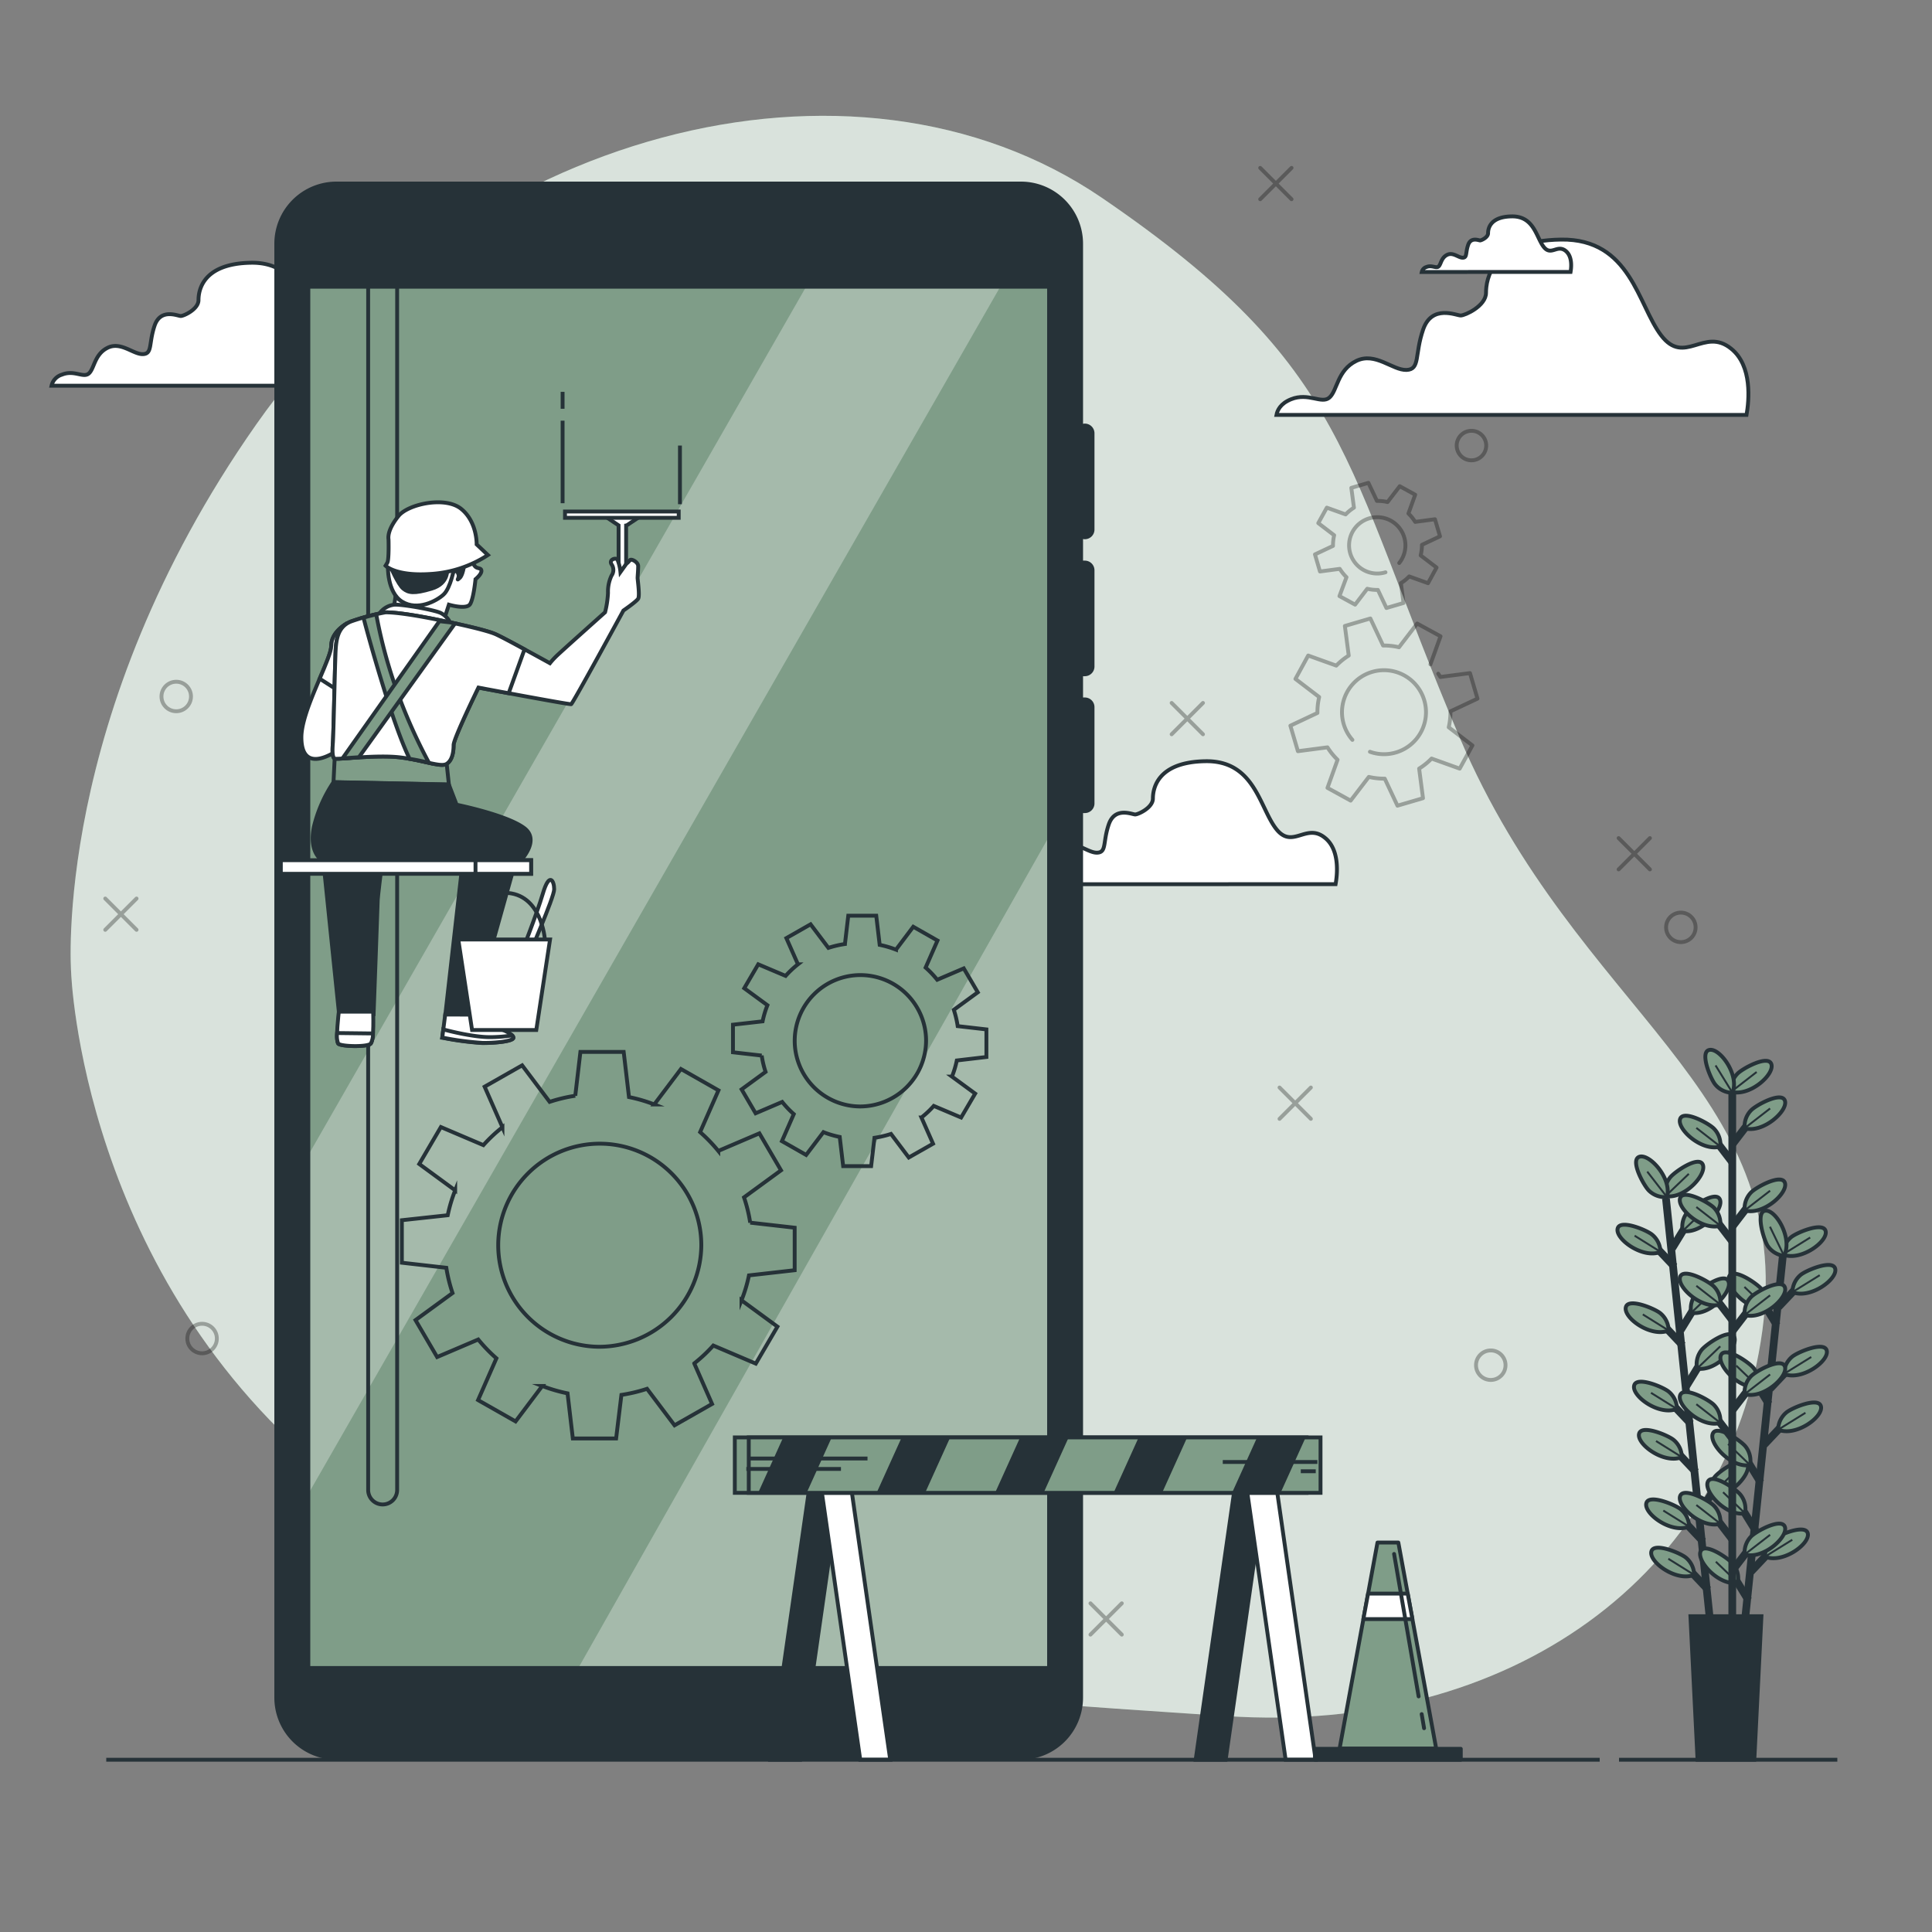 <svg xmlns="http://www.w3.org/2000/svg" viewBox="0 0 500 500"><rect x="0" y="0" width="500" height="500" fill="#808080" stroke="none"/><g id="freepik--background-simple--inject-30"><path d="M18.41,251.68S21,330.41,86.68,382.89s156.8,56.24,230.54,61.22,130.36-36.75,138.89-99.84-47.8-81.62-78.37-153.44S349.89,95.4,285.21,51.22s-165.85-17-218.9,58.63S18.41,251.68,18.41,251.68Z" style="fill:#7F9D88"></path><path d="M18.41,251.68S21,330.41,86.68,382.89s156.8,56.24,230.54,61.22,130.36-36.75,138.89-99.84-47.8-81.62-78.37-153.44S349.89,95.4,285.21,51.22s-165.85-17-218.9,58.63S18.41,251.68,18.41,251.68Z" style="fill:#fff;opacity:0.7"></path></g><g id="freepik--Clouds--inject-30"><path d="M452,107.38c.64-3.65,1.57-12.72-4-17.16-7-5.65-12,4.51-18.07-3.39S422.05,61.75,404,62s-19.42,10.39-19.42,13.78-5.42,5.87-6.55,5.87-7.46-2.94-9.72,3.62-.72,10.34-4.31,10.47S355.92,91,351,93.41s-4.89,7.65-6.92,9.46-5.42-1.36-9.94.45c-2.74,1.09-3.56,2.85-3.79,4.06Z" style="fill:#fff;stroke:#263238;stroke-miterlimit:10"></path><path d="M98.65,99.82c.46-2.56,1.11-8.92-2.76-12-4.91-4-8.4,3.17-12.67-2.37S77.67,67.82,65,68s-13.63,7.29-13.63,9.66-3.8,4.12-4.59,4.12S41.55,79.7,40,84.3s-.51,7.25-3,7.35S31.29,88.31,27.86,90,24.44,95.39,23,96.65s-3.8-1-7,.32a3.87,3.87,0,0,0-2.66,2.85Z" style="fill:#fff;stroke:#263238;stroke-miterlimit:10"></path><path d="M345.65,228.82c.46-2.56,1.11-8.92-2.76-12-4.91-4-8.4,3.17-12.67-2.37S324.67,196.82,312,197s-13.63,7.29-13.63,9.66-3.8,4.12-4.59,4.12-5.23-2.06-6.82,2.54-.51,7.25-3,7.35-5.65-3.34-9.08-1.62-3.42,5.36-4.85,6.62-3.8-1-7,.32a3.87,3.87,0,0,0-2.66,2.85Z" style="fill:#fff;stroke:#263238;stroke-miterlimit:10"></path><path d="M406.46,70.38c.2-1.16.5-4-1.25-5.44-2.22-1.79-3.79,1.43-5.72-1.07S397,55.93,391.26,56s-6.15,3.29-6.15,4.36-1.72,1.86-2.07,1.86-2.36-.93-3.08,1.15-.23,3.27-1.37,3.32-2.54-1.51-4.09-.73-1.55,2.42-2.19,3-1.72-.43-3.15.14a1.73,1.73,0,0,0-1.2,1.29Z" style="fill:#fff;stroke:#263238;stroke-miterlimit:10"></path></g><g id="freepik--Graphics--inject-30"><line x1="120.3" y1="231.05" x2="120.3" y2="226.49" style="fill:none;stroke:#263238;stroke-miterlimit:10"></line><g style="opacity:0.3"><circle cx="380.81" cy="115.31" r="3.82" style="fill:none;stroke:#000;stroke-linecap:round;stroke-linejoin:round"></circle><circle cx="45.61" cy="180.25" r="3.82" style="fill:none;stroke:#000;stroke-linecap:round;stroke-linejoin:round"></circle><circle cx="333.06" cy="377.92" r="3.82" style="fill:none;stroke:#000;stroke-linecap:round;stroke-linejoin:round"></circle><circle cx="52.3" cy="346.41" r="3.82" style="fill:none;stroke:#000;stroke-linecap:round;stroke-linejoin:round"></circle><line x1="311.33" y1="181.92" x2="303.22" y2="190.03" style="fill:none;stroke:#000;stroke-linecap:round;stroke-linejoin:round"></line><line x1="311.33" y1="190.03" x2="303.22" y2="181.92" style="fill:none;stroke:#000;stroke-linecap:round;stroke-linejoin:round"></line><line x1="282.21" y1="414.94" x2="290.32" y2="423.04" style="fill:none;stroke:#000;stroke-linecap:round;stroke-linejoin:round"></line><line x1="290.32" y1="414.94" x2="282.21" y2="423.04" style="fill:none;stroke:#000;stroke-linecap:round;stroke-linejoin:round"></line><line x1="27.24" y1="232.54" x2="35.34" y2="240.64" style="fill:none;stroke:#000;stroke-linecap:round;stroke-linejoin:round"></line><line x1="35.34" y1="232.54" x2="27.24" y2="240.64" style="fill:none;stroke:#000;stroke-linecap:round;stroke-linejoin:round"></line><line x1="326.14" y1="43.45" x2="334.25" y2="51.56" style="fill:none;stroke:#000;stroke-linecap:round;stroke-linejoin:round"></line><line x1="334.25" y1="43.45" x2="326.14" y2="51.56" style="fill:none;stroke:#000;stroke-linecap:round;stroke-linejoin:round"></line><circle cx="385.81" cy="353.31" r="3.82" style="fill:none;stroke:#000;stroke-linecap:round;stroke-linejoin:round"></circle><circle cx="435" cy="240" r="3.82" style="fill:none;stroke:#000;stroke-linecap:round;stroke-linejoin:round"></circle><line x1="331.14" y1="281.45" x2="339.25" y2="289.56" style="fill:none;stroke:#000;stroke-linecap:round;stroke-linejoin:round"></line><line x1="339.25" y1="281.45" x2="331.14" y2="289.56" style="fill:none;stroke:#000;stroke-linecap:round;stroke-linejoin:round"></line><line x1="418.9" y1="216.9" x2="427" y2="225" style="fill:none;stroke:#000;stroke-linecap:round;stroke-linejoin:round"></line><line x1="427" y1="216.9" x2="418.9" y2="225" style="fill:none;stroke:#000;stroke-linecap:round;stroke-linejoin:round"></line><line x1="129.42" y1="50.14" x2="137.52" y2="58.24" style="fill:none;stroke:#000;stroke-linecap:round;stroke-linejoin:round"></line><line x1="137.52" y1="50.14" x2="129.42" y2="58.24" style="fill:none;stroke:#000;stroke-linecap:round;stroke-linejoin:round"></line></g></g><g id="freepik--Device--inject-30"><rect x="72.87" y="65.99" width="201.83" height="373.89" style="fill:#7F9D88"></rect><polygon points="213.33 65.99 72.87 311.02 72.87 398.69 263.58 65.99 213.33 65.99" style="fill:#fff;opacity:0.3"></polygon><polygon points="274.7 219.13 271.36 216.72 149.96 431.17 153.27 439.88 274.7 439.88 274.7 219.13" style="fill:#fff;opacity:0.3"></polygon><path d="M280.76,139.55a2.5,2.5,0,0,0,2.49-2.49V112.13a2.5,2.5,0,0,0-2.49-2.5,2.42,2.42,0,0,0-.47.05V63.05A16.08,16.08,0,0,0,264.21,47H87.06A16.08,16.08,0,0,0,71,63.05V439.34a16.08,16.08,0,0,0,16.07,16.08H264.21a16.08,16.08,0,0,0,16.08-16.08V210.42a2.42,2.42,0,0,0,.47,0,2.49,2.49,0,0,0,2.49-2.49V183a2.49,2.49,0,0,0-2.49-2.49,3.57,3.57,0,0,0-.47,0V175a2.42,2.42,0,0,0,.47,0,2.5,2.5,0,0,0,2.49-2.5V147.58a2.5,2.5,0,0,0-2.49-2.49,2.42,2.42,0,0,0-.47,0V139.5A2.42,2.42,0,0,0,280.76,139.55ZM271,431.17H80.3V74.71H271Z" style="fill:#263238"></path></g><g id="freepik--Gears--inject-30"><path d="M205.66,328.73v-11l-11.51-1.31a38.55,38.55,0,0,0-1.6-6.54l9.58-7-5.6-9.57-10.64,4.55a40.81,40.81,0,0,0-4.7-4.87l4.75-10.81-9.71-5.52-6.91,9.17a39.7,39.7,0,0,0-6.54-1.91l-1.37-11.69h-11.2l-1.33,11.35a40.29,40.29,0,0,0-6.63,1.58l-7.12-9.45-9.71,5.52,4.61,10.5a39.28,39.28,0,0,0-4.93,4.63l-11-4.68-5.6,9.56,9.3,6.82a38,38,0,0,0-1.93,6.44L104,315.79v11l11.51,1.31a38.57,38.57,0,0,0,1.61,6.54l-9.59,7,5.6,9.56,10.64-4.54a40.81,40.81,0,0,0,4.7,4.87l-4.75,10.81,9.71,5.52,6.91-9.17a40.7,40.7,0,0,0,6.54,1.91l1.37,11.68h11.2L160.82,361a40.29,40.29,0,0,0,6.63-1.58l7.12,9.45,9.71-5.53-4.61-10.49a39.28,39.28,0,0,0,4.93-4.63l11,4.68,5.6-9.57-9.3-6.81a37.81,37.81,0,0,0,1.93-6.45Zm-50.81,19.81a26.28,26.28,0,1,1,26.65-26.28A26.46,26.46,0,0,1,154.85,348.54Z" style="fill:none;stroke:#263238;stroke-miterlimit:10"></path><path d="M255.28,273.55v-7.14l-7.43-.85a25.76,25.76,0,0,0-1-4.22l6.2-4.53-3.63-6.19-6.87,2.94a25.85,25.85,0,0,0-3-3.15l3.07-7-6.27-3.57-4.47,5.93a25.27,25.27,0,0,0-4.22-1.24l-.89-7.55h-7.24l-.86,7.33a26.43,26.43,0,0,0-4.28,1l-4.61-6.1-6.27,3.57,3,6.78a25,25,0,0,0-3.19,3l-7.09-3-3.62,6.19,6,4.4a24.48,24.48,0,0,0-1.25,4.17l-7.67.87v7.14l7.44.85a24.78,24.78,0,0,0,1,4.22l-6.2,4.53,3.62,6.19,6.88-2.94a25.85,25.85,0,0,0,3,3.15l-3.07,7,6.27,3.57L213.1,293a24.73,24.73,0,0,0,4.22,1.24l.89,7.55h7.24l.86-7.33a26.43,26.43,0,0,0,4.28-1l4.6,6.1,6.28-3.57-3-6.78a25,25,0,0,0,3.19-3l7.08,3,3.63-6.19-6-4.4a24.48,24.48,0,0,0,1.25-4.17Zm-32.83,12.8a17,17,0,1,1,17.22-17A17.11,17.11,0,0,1,222.45,286.35Z" style="fill:none;stroke:#263238;stroke-miterlimit:10"></path><path d="M370.19,171.94l2.62-7.27-6.05-3.3-4.7,6.14a16.9,16.9,0,0,0-4.12-.45l-3.29-7-6.6,1.94,1,7.66a17.31,17.31,0,0,0-3.22,2.6l-7.27-2.61-3.3,6.05,6.14,4.69a17,17,0,0,0-.45,4.12l-7,3.3,1.95,6.6,7.65-1a17.37,17.37,0,0,0,2.61,3.22l-2.61,7.27,6,3.3,4.7-6.14a17,17,0,0,0,4.12.45l3.29,7,6.61-1.94-1-7.66a16.69,16.69,0,0,0,3.22-2.6l7.28,2.61,3.29-6-6.13-4.7a17.5,17.5,0,0,0,.44-4.12l7-3.29-1.94-6.61-7.66,1c-.18-.29-.37-.57-.56-.85M350,191.48a10.87,10.87,0,1,1,4.54,3.08" style="fill:none;stroke:#000;stroke-linecap:round;stroke-linejoin:round;opacity:0.3"></path><path d="M346.65,154.27l4.05,2.21,3.14-4.11a10.81,10.81,0,0,0,2.76.3l2.21,4.68,4.42-1.3-.68-5.13a11.16,11.16,0,0,0,2.15-1.74l4.87,1.75,2.21-4.05-4.11-3.14A11.79,11.79,0,0,0,368,141l4.67-2.2-1.3-4.42-5.12.68a11.27,11.27,0,0,0-1.75-2.16l1.75-4.87-4-2.2-3.15,4.1a11.19,11.19,0,0,0-2.75-.29l-2.21-4.68-4.42,1.3.68,5.12a11.6,11.6,0,0,0-2.15,1.75l-4.87-1.75-2.21,4,4.11,3.14a11.73,11.73,0,0,0-.3,2.76l-4.67,2.2,1.3,4.42,5.12-.68a11.94,11.94,0,0,0,1.74,2.16Zm11.91-6.16a7.29,7.29,0,1,1,4.27-3.48,6.41,6.41,0,0,1-.71,1.07" style="fill:none;stroke:#000;stroke-linecap:round;stroke-linejoin:round;opacity:0.3"></path></g><g id="freepik--Character--inject-30"><path d="M95.28,47V385.59a3.75,3.75,0,0,0,6.93,2h0a3.8,3.8,0,0,0,.57-2V47" style="fill:none;stroke:#263238;stroke-miterlimit:10"></path><path d="M122.14,145a3.91,3.91,0,0,0,.76,1.53c.62.77,1.69.31,1.69,1.23s-1.53,2.14-1.53,2.14-.46,4.9-1.38,6.43-5.51.16-5.51.16l-1.23,3.82-13.32-1.07.76-5L101,146.52s.61-3.06,3.06-4.13,12.25-.31,14.09,0S122.14,145,122.14,145Z" style="fill:#fff;stroke:#263238;stroke-miterlimit:10"></path><path d="M101,146.52s.61,6.13,1.37,7.66,3.37,2.14,7.2,1.53,5.51-1.84,6-3.37,1.38-4.29,2-4.44.77-.15,1.08.77-.77,1.83.3.92,1.38-4.9,1.38-4.9S111,145.91,107,145.91a39.56,39.56,0,0,1-5.82-.31Z" style="fill:#263238;stroke:#263238;stroke-miterlimit:10"></path><path d="M100.39,146.37s-.3,6.89,3.68,9.34,8.88-.15,10.72-1.84,2.75-6.89,2.75-6.89l-1.83.16s.61,3.82-4,5.2-6,1.07-7.34,0-3.37-5.82-3.37-5.82Z" style="fill:#fff;stroke:#263238;stroke-miterlimit:10"></path><path d="M100.55,139.63s.15,5.21-.31,6l-.46.77s2.6,2.76,11.64,2.14a30.42,30.42,0,0,0,14.85-4.9l-2.91-2.75s.16-5.82-4-9.19-13.78-1.22-16.23,1.84S100.39,138.56,100.55,139.63Z" style="fill:#fff;stroke:#263238;stroke-miterlimit:10"></path><path d="M86.61,196.29l-.3,6.12,29.86.61-.62-5.81s-2.45-1.23-10-2.3a84.85,84.85,0,0,0-16.23-.31,13.81,13.81,0,0,0-2.6.31Z" style="fill:#7F9D88;stroke:#263238;stroke-miterlimit:10"></path><polygon points="165.94 133.47 161.37 133.47 160.93 133.47 156.35 133.47 160.09 135.96 160.09 152.36 162.04 152.36 162.04 135.99 162.2 135.96 165.94 133.47" style="fill:#fff;stroke:#263238;stroke-miterlimit:10"></polygon><rect x="146.22" y="132.38" width="29.43" height="1.63" style="fill:#fff;stroke:#263238;stroke-miterlimit:10"></rect><path d="M89.79,161.33s-4.06,2.14-4.06,5.77S78,183.77,78,190.82s4.48,6,7.47,4.48a34.32,34.32,0,0,0,6-4.06L93.21,163S92.78,161.12,89.79,161.33Z" style="fill:#fff;stroke:#263238;stroke-miterlimit:10"></path><path d="M89.79,161.33s-4.06,2.14-4.06,5.77c0,1.54-1.39,4.78-3,8.54l9.34,6L93.21,163S92.78,161.12,89.79,161.33Z" style="fill:#fff;stroke:#263238;stroke-miterlimit:10"></path><path d="M116.47,161.07a5.44,5.44,0,0,0-2.45-2.45c-1.68-.77-9.19-2.14-11.79-2.14a5.4,5.4,0,0,0-4.13,2.45Z" style="fill:#fff;stroke:#263238;stroke-miterlimit:10"></path><path d="M99.78,158.47a59.6,59.6,0,0,0-8.73,2.29c-4.28,1.53-4.13,6-4.28,10s-.46,19.29-.62,21.43-.15,3.83.46,4.14,10.87-1.07,17-.31,10.41,2.6,11.94,1.69,1.84-3.22,1.84-4.9,6.43-14.86,6.43-14.86,23.58,4.44,24,4.29S161.34,158,161.34,158s3.36-2.3,3.82-3.07-.15-4.89-.15-5.35.15-2,.15-3.07-1.83-2-2.14-1.53a4.82,4.82,0,0,1-.92.92l-1.53,2.14a11.67,11.67,0,0,0-.77-3.21c-.45-.61-2.29,0-1.53,1.22a2.51,2.51,0,0,1,0,2.91,9.63,9.63,0,0,0-.92,4.44,24.75,24.75,0,0,1-.76,5.06S145.26,168.57,144,169.8a19.33,19.33,0,0,0-1.68,1.84s-11.33-6.28-14.09-7.51-11.79-3.06-11.79-3.06S105,158.47,99.78,158.47Z" style="fill:#fff;stroke:#263238;stroke-miterlimit:10"></path><path d="M128.26,164.13c-2.75-1.22-11.79-3.06-11.79-3.06s-11.48-2.6-16.69-2.6a59.6,59.6,0,0,0-8.73,2.29c-4.28,1.53-4.13,6-4.28,10s-.46,19.29-.62,21.43-.15,3.83.46,4.14,10.87-1.07,17-.31,10.41,2.6,11.94,1.69,1.84-3.22,1.84-4.9,6.43-14.86,6.43-14.86l7.82,1.46,4.1-11.35C132.73,166.39,129.55,164.71,128.26,164.13Z" style="fill:#fff;stroke:#263238;stroke-miterlimit:10"></path><path d="M111,197.39a137.82,137.82,0,0,1-7.53-16.57A125.57,125.57,0,0,1,97.37,159c-1,.22-2.17.52-3.45.89l.2.15.15.57c1,3.9,7.28,26.76,11.75,35.78C107.92,196.68,109.58,197.08,111,197.39Z" style="fill:#7F9D88;stroke:#263238;stroke-miterlimit:10"></path><path d="M88.64,196.26l4.24-.29,24.88-34.63-1.29-.27-2.75-.31Z" style="fill:#7F9D88;stroke:#263238;stroke-miterlimit:10"></path><path d="M132.4,222.93s-47.47.77-48.7,0-3.67-3.06-2.45-9a36,36,0,0,1,5.06-11.49l29.86.61,2,5.21s12.86,2.6,17.45,6-1.53,9.19-1.53,9.19" style="fill:#263238;stroke:#263238;stroke-miterlimit:10"></path><path d="M118.16,208.23s.91,4,1.22,5.36" style="fill:#fff;stroke:#263238;stroke-miterlimit:10"></path><path d="M83.86,224.61l3.83,37.21,9,.61s1.07-28.93,1.07-29.55.92-8.11.92-8.11Z" style="fill:#263238;stroke:#263238;stroke-miterlimit:10"></path><path d="M87.69,261.82s-.92,7.51-.16,8.27,7.5.92,8.42,0,.62-8.27.62-8.27Z" style="fill:#fff;stroke:#263238;stroke-miterlimit:10"></path><path d="M96.53,267.46l-9.29-.11a5.63,5.63,0,0,0,.29,2.74c.77.77,7.5.92,8.42,0A5.39,5.39,0,0,0,96.53,267.46Z" style="fill:#fff;stroke:#263238;stroke-miterlimit:10"></path><path d="M119.53,224.92l-4.28,37.67h8.57a31.55,31.55,0,0,0,1.38-4.44,17.14,17.14,0,0,0-.77-3.06l8.27-29.56Z" style="fill:#263238;stroke:#263238;stroke-miterlimit:10"></path><path d="M123.82,262.59s2.91,2.75,4.75,3.37,4.29,1.68,4.29,2.6-4.6,1.38-8,1.38a78.37,78.37,0,0,1-10.41-1.38l.77-6Z" style="fill:#fff;stroke:#263238;stroke-miterlimit:10"></path><path d="M132.86,268.56a.92.92,0,0,0-.31-.6,37.77,37.77,0,0,1-5.82.45c-4,0-9.93-1.43-12-2l-.27,2.11a78.37,78.37,0,0,0,10.41,1.38C128.26,269.94,132.86,269.48,132.86,268.56Z" style="fill:#fff;stroke:#263238;stroke-miterlimit:10"></path><path d="M134.69,247.28s4.14-10.42,5.82-16.08,2.91-3.22,2.91-1.07-6.74,17.3-7,18.52S133.62,249.73,134.69,247.28Z" style="fill:#fff;stroke:#263238;stroke-miterlimit:10"></path><polygon points="138.79 266.57 122.17 266.57 118.61 243.14 142.35 243.14 138.79 266.57" style="fill:#fff;stroke:#263238;stroke-miterlimit:10"></polygon><path d="M120,243s1.32-12.1,10.72-11.94S141,243,141,243" style="fill:none;stroke:#263238;stroke-miterlimit:10"></path><rect x="72.68" y="222.62" width="64.77" height="3.52" style="fill:#fff;stroke:#263238;stroke-miterlimit:10"></rect><rect x="123.06" y="222.62" width="14.39" height="3.52" style="fill:#fff;stroke:#263238;stroke-miterlimit:10"></rect><line x1="145.6" y1="105.79" x2="145.6" y2="101.41" style="fill:none;stroke:#263238;stroke-miterlimit:10"></line><line x1="145.6" y1="130.23" x2="145.6" y2="108.87" style="fill:none;stroke:#263238;stroke-miterlimit:10"></line><line x1="175.97" y1="130.49" x2="175.97" y2="115.31" style="fill:none;stroke:#263238;stroke-miterlimit:10"></line></g><g id="freepik--security-barrier--inject-30"><polygon points="207.11 455.42 199.35 455.42 209.7 383.31 217.46 383.31 207.11 455.42" style="fill:#263238;stroke:#263238;stroke-miterlimit:10"></polygon><polygon points="222.63 455.42 230.39 455.42 220.04 383.31 212.28 383.31 222.63 455.42" style="fill:#fff;stroke:#263238;stroke-miterlimit:10"></polygon><polygon points="317.2 455.42 309.44 455.42 319.79 383.31 327.55 383.31 317.2 455.42" style="fill:#263238;stroke:#263238;stroke-miterlimit:10"></polygon><polygon points="332.72 455.42 340.48 455.42 330.13 383.31 322.38 383.31 332.72 455.42" style="fill:#fff;stroke:#263238;stroke-miterlimit:10"></polygon><rect x="190.17" y="372" width="147.97" height="14.35" style="fill:#7F9D88;stroke:#263238;stroke-miterlimit:10"></rect><rect x="193.78" y="372" width="147.97" height="14.35" style="fill:#7F9D88;stroke:#263238;stroke-miterlimit:10"></rect><polygon points="196.2 386.35 208.76 386.35 215.25 372 202.69 372 196.2 386.35" style="fill:#263238"></polygon><polygon points="245.91 372 233.35 372 226.86 386.35 239.42 386.35 245.91 372" style="fill:#263238"></polygon><polygon points="337.9 372 325.34 372 318.85 386.35 331.41 386.35 337.9 372" style="fill:#263238"></polygon><polygon points="307.24 372 294.68 372 288.19 386.35 300.75 386.35 307.24 372" style="fill:#263238"></polygon><polygon points="276.57 372 264.01 372 257.52 386.35 270.08 386.35 276.57 372" style="fill:#263238"></polygon><line x1="340.94" y1="378.36" x2="316.45" y2="378.36" style="fill:none;stroke:#263238;stroke-miterlimit:10"></line><line x1="340.51" y1="380.76" x2="336.64" y2="380.76" style="fill:none;stroke:#263238;stroke-miterlimit:10"></line><line x1="193.15" y1="380.16" x2="217.64" y2="380.16" style="fill:none;stroke:#263238;stroke-miterlimit:10"></line><line x1="193.58" y1="377.46" x2="224.51" y2="377.46" style="fill:none;stroke:#263238;stroke-miterlimit:10"></line></g><g id="freepik--Cone--inject-30"><rect x="340.32" y="452.59" width="37.73" height="2.83" style="fill:#263238;stroke:#263238;stroke-linecap:round;stroke-linejoin:round"></rect><polygon points="371.68 452.51 346.69 452.51 356.49 399.21 361.89 399.21 371.68 452.51" style="fill:#7F9D88;stroke:#263238;stroke-linecap:round;stroke-linejoin:round"></polygon><polygon points="352.84 419.02 365.53 419.02 364.31 412.42 354.06 412.42 352.84 419.02" style="fill:#fff;stroke:#263238;stroke-linecap:round;stroke-linejoin:round"></polygon><line x1="367.93" y1="443.61" x2="368.55" y2="447.26" style="fill:#7F9D88;stroke:#263238;stroke-linecap:round;stroke-linejoin:round"></line><line x1="360.79" y1="402.16" x2="367.14" y2="439.03" style="fill:#7F9D88;stroke:#263238;stroke-linecap:round;stroke-linejoin:round"></line></g><g id="freepik--Plant--inject-30"><line x1="431.15" y1="310.15" x2="442.6" y2="419.94" style="fill:none;stroke:#263238;stroke-miterlimit:10;stroke-width:2px"></line><line x1="440.76" y1="398.93" x2="435.56" y2="393.44" style="fill:none;stroke:#263238;stroke-miterlimit:10;stroke-width:2px"></line><path d="M437.14,395.09a5.88,5.88,0,0,0-2.07-4.41c-1.33-1.19-8.35-4.14-9-1.67C425.33,391.7,432.52,397,437.14,395.09Z" style="fill:#7F9D88;stroke:#263238;stroke-miterlimit:10"></path><line x1="437.14" y1="395.09" x2="430.46" y2="390.93" style="fill:none;stroke:#263238;stroke-miterlimit:10;stroke-width:0.5px"></line><line x1="442.06" y1="411.42" x2="436.87" y2="405.93" style="fill:none;stroke:#263238;stroke-miterlimit:10;stroke-width:2px"></line><path d="M438.44,407.57a5.88,5.88,0,0,0-2.06-4.4c-1.34-1.19-8.35-4.14-9-1.67C426.64,404.18,433.82,409.46,438.44,407.57Z" style="fill:#7F9D88;stroke:#263238;stroke-miterlimit:10"></path><line x1="438.44" y1="407.57" x2="431.76" y2="403.41" style="fill:none;stroke:#263238;stroke-miterlimit:10;stroke-width:0.5px"></line><line x1="437.58" y1="368.46" x2="432.38" y2="362.98" style="fill:none;stroke:#263238;stroke-miterlimit:10;stroke-width:2px"></line><path d="M434,364.62a5.88,5.88,0,0,0-2.07-4.41c-1.33-1.19-8.35-4.14-9-1.67C422.15,361.23,429.34,366.51,434,364.62Z" style="fill:#7F9D88;stroke:#263238;stroke-miterlimit:10"></path><line x1="433.96" y1="364.62" x2="427.28" y2="360.46" style="fill:none;stroke:#263238;stroke-miterlimit:10;stroke-width:0.5px"></line><line x1="438.88" y1="380.95" x2="433.69" y2="375.46" style="fill:none;stroke:#263238;stroke-miterlimit:10;stroke-width:2px"></line><path d="M435.26,377.11a5.89,5.89,0,0,0-2.06-4.41c-1.34-1.19-8.35-4.14-9-1.67C423.46,373.72,430.64,379,435.26,377.11Z" style="fill:#7F9D88;stroke:#263238;stroke-miterlimit:10"></path><line x1="435.26" y1="377.11" x2="428.58" y2="372.94" style="fill:none;stroke:#263238;stroke-miterlimit:10;stroke-width:0.5px"></line><line x1="435.46" y1="348.18" x2="430.27" y2="342.69" style="fill:none;stroke:#263238;stroke-miterlimit:10;stroke-width:2px"></line><path d="M431.84,344.34a5.89,5.89,0,0,0-2.06-4.41c-1.34-1.19-8.35-4.14-9-1.67C420,341,427.22,346.23,431.84,344.34Z" style="fill:#7F9D88;stroke:#263238;stroke-miterlimit:10"></path><line x1="431.84" y1="344.34" x2="425.16" y2="340.17" style="fill:none;stroke:#263238;stroke-miterlimit:10;stroke-width:0.5px"></line><line x1="433.33" y1="327.81" x2="428.14" y2="322.32" style="fill:none;stroke:#263238;stroke-miterlimit:10;stroke-width:2px"></line><path d="M429.72,324a5.88,5.88,0,0,0-2.07-4.41c-1.33-1.19-8.35-4.14-9-1.67C417.91,320.58,425.09,325.86,429.72,324Z" style="fill:#7F9D88;stroke:#263238;stroke-miterlimit:10"></path><line x1="429.72" y1="323.97" x2="423.04" y2="319.8" style="fill:none;stroke:#263238;stroke-miterlimit:10;stroke-width:0.5px"></line><line x1="439.88" y1="391.54" x2="443.83" y2="385.1" style="fill:none;stroke:#263238;stroke-miterlimit:10;stroke-width:2px"></line><path d="M442.63,387a5.87,5.87,0,0,1,1.11-4.74c1.06-1.44,7.32-5.78,8.48-3.5C453.48,381.28,447.54,387.93,442.63,387Z" style="fill:#7F9D88;stroke:#263238;stroke-miterlimit:10"></path><line x1="442.63" y1="387.04" x2="448.64" y2="381.29" style="fill:none;stroke:#263238;stroke-miterlimit:10;stroke-width:0.5px"></line><line x1="436.45" y1="358.69" x2="440.4" y2="352.25" style="fill:none;stroke:#263238;stroke-miterlimit:10;stroke-width:2px"></line><path d="M439.2,354.18a5.88,5.88,0,0,1,1.11-4.74c1.06-1.44,7.32-5.78,8.48-3.5C450.05,348.43,444.12,355.07,439.2,354.18Z" style="fill:#7F9D88;stroke:#263238;stroke-miterlimit:10"></path><line x1="439.2" y1="354.18" x2="445.21" y2="348.43" style="fill:none;stroke:#263238;stroke-miterlimit:10;stroke-width:0.5px"></line><line x1="434.95" y1="344.25" x2="438.9" y2="337.81" style="fill:none;stroke:#263238;stroke-miterlimit:10;stroke-width:2px"></line><path d="M437.69,339.74a5.91,5.91,0,0,1,1.12-4.74c1.05-1.44,7.31-5.78,8.47-3.49C448.55,334,442.61,340.63,437.69,339.74Z" style="fill:#7F9D88;stroke:#263238;stroke-miterlimit:10"></path><line x1="437.69" y1="339.74" x2="443.71" y2="333.99" style="fill:none;stroke:#263238;stroke-miterlimit:10;stroke-width:0.5px"></line><line x1="432.74" y1="323.08" x2="436.69" y2="316.64" style="fill:none;stroke:#263238;stroke-miterlimit:10;stroke-width:2px"></line><path d="M435.48,318.57a5.91,5.91,0,0,1,1.12-4.74c1.06-1.44,7.31-5.77,8.47-3.49C446.34,312.82,440.4,319.47,435.48,318.57Z" style="fill:#7F9D88;stroke:#263238;stroke-miterlimit:10"></path><line x1="435.48" y1="318.57" x2="441.5" y2="312.82" style="fill:none;stroke:#263238;stroke-miterlimit:10;stroke-width:0.5px"></line><path d="M431.05,309.54a5.85,5.85,0,0,1,1.11-4.73c1.06-1.44,7.32-5.78,8.48-3.5C441.9,303.79,436,310.44,431.05,309.54Z" style="fill:#7F9D88;stroke:#263238;stroke-miterlimit:10"></path><line x1="431.05" y1="309.54" x2="437.06" y2="303.79" style="fill:none;stroke:#263238;stroke-miterlimit:10;stroke-width:0.5px"></line><path d="M431.4,309.79a5.89,5.89,0,0,1-4.6-1.6c-1.32-1.21-5-7.88-2.59-8.8C426.81,298.39,432.8,305,431.4,309.79Z" style="fill:#7F9D88;stroke:#263238;stroke-miterlimit:10"></path><line x1="431.4" y1="309.79" x2="426.31" y2="303.21" style="fill:none;stroke:#263238;stroke-miterlimit:10;stroke-width:0.5px"></line><line x1="461.37" y1="325.27" x2="449.97" y2="435.07" style="fill:none;stroke:#263238;stroke-miterlimit:10;stroke-width:2px"></line><line x1="452.49" y1="414.13" x2="448.54" y2="407.69" style="fill:none;stroke:#263238;stroke-miterlimit:10;stroke-width:2px"></line><path d="M449.74,409.62a5.85,5.85,0,0,0-1.11-4.73c-1.06-1.44-7.32-5.78-8.48-3.5C438.89,403.87,444.83,410.52,449.74,409.62Z" style="fill:#7F9D88;stroke:#263238;stroke-miterlimit:10"></path><line x1="449.74" y1="409.62" x2="444.06" y2="404.17" style="fill:none;stroke:#263238;stroke-miterlimit:10;stroke-width:0.5px"></line><line x1="455.65" y1="383.66" x2="451.7" y2="377.22" style="fill:none;stroke:#263238;stroke-miterlimit:10;stroke-width:2px"></line><path d="M452.91,379.15a5.88,5.88,0,0,0-1.12-4.73c-1.06-1.44-7.32-5.78-8.48-3.5C442.05,373.4,448,380.05,452.91,379.15Z" style="fill:#7F9D88;stroke:#263238;stroke-miterlimit:10"></path><line x1="452.91" y1="379.15" x2="447.23" y2="373.7" style="fill:none;stroke:#263238;stroke-miterlimit:10;stroke-width:0.5px"></line><line x1="454.36" y1="396.14" x2="450.4" y2="389.71" style="fill:none;stroke:#263238;stroke-miterlimit:10;stroke-width:2px"></line><path d="M451.61,391.64a5.86,5.86,0,0,0-1.12-4.74c-1.06-1.44-7.31-5.77-8.47-3.49C440.75,385.89,446.7,392.54,451.61,391.64Z" style="fill:#7F9D88;stroke:#263238;stroke-miterlimit:10"></path><line x1="451.61" y1="391.64" x2="445.93" y2="386.19" style="fill:none;stroke:#263238;stroke-miterlimit:10;stroke-width:0.5px"></line><line x1="457.76" y1="363.37" x2="453.81" y2="356.93" style="fill:none;stroke:#263238;stroke-miterlimit:10;stroke-width:2px"></line><path d="M455,358.87a5.87,5.87,0,0,0-1.11-4.74c-1.06-1.44-7.32-5.77-8.48-3.49C444.15,353.12,450.1,359.76,455,358.87Z" style="fill:#7F9D88;stroke:#263238;stroke-miterlimit:10"></path><line x1="455.01" y1="358.87" x2="449.33" y2="353.42" style="fill:none;stroke:#263238;stroke-miterlimit:10;stroke-width:0.5px"></line><line x1="459.87" y1="343" x2="455.92" y2="336.56" style="fill:none;stroke:#263238;stroke-miterlimit:10;stroke-width:2px"></line><path d="M457.12,338.5a5.87,5.87,0,0,0-1.11-4.74c-1.06-1.44-7.32-5.77-8.48-3.49C446.27,332.75,452.21,339.39,457.12,338.5Z" style="fill:#7F9D88;stroke:#263238;stroke-miterlimit:10"></path><line x1="457.13" y1="338.5" x2="451.45" y2="333.05" style="fill:none;stroke:#263238;stroke-miterlimit:10;stroke-width:0.5px"></line><line x1="453.16" y1="406.72" x2="458.35" y2="401.23" style="fill:none;stroke:#263238;stroke-miterlimit:10;stroke-width:2px"></line><path d="M456.77,402.87a5.86,5.86,0,0,1,2.07-4.4c1.33-1.2,8.34-4.15,9-1.68C468.58,399.48,461.4,404.76,456.77,402.87Z" style="fill:#7F9D88;stroke:#263238;stroke-miterlimit:10"></path><line x1="456.77" y1="402.87" x2="463.84" y2="398.49" style="fill:none;stroke:#263238;stroke-miterlimit:10;stroke-width:0.5px"></line><line x1="456.57" y1="373.86" x2="461.76" y2="368.37" style="fill:none;stroke:#263238;stroke-miterlimit:10;stroke-width:2px"></line><path d="M460.18,370a5.86,5.86,0,0,1,2.07-4.4c1.33-1.19,8.34-4.15,9-1.68C472,366.62,464.81,371.9,460.18,370Z" style="fill:#7F9D88;stroke:#263238;stroke-miterlimit:10"></path><line x1="460.18" y1="370.01" x2="467.25" y2="365.63" style="fill:none;stroke:#263238;stroke-miterlimit:10;stroke-width:0.5px"></line><line x1="458.07" y1="359.42" x2="463.26" y2="353.93" style="fill:none;stroke:#263238;stroke-miterlimit:10;stroke-width:2px"></line><path d="M461.68,355.57a5.86,5.86,0,0,1,2.07-4.4c1.33-1.19,8.34-4.15,9-1.68C473.49,352.18,466.31,357.46,461.68,355.57Z" style="fill:#7F9D88;stroke:#263238;stroke-miterlimit:10"></path><line x1="461.68" y1="355.57" x2="468.75" y2="351.19" style="fill:none;stroke:#263238;stroke-miterlimit:10;stroke-width:0.5px"></line><line x1="460.26" y1="338.25" x2="465.45" y2="332.76" style="fill:none;stroke:#263238;stroke-miterlimit:10;stroke-width:2px"></line><path d="M463.88,334.4a5.88,5.88,0,0,1,2.06-4.4c1.33-1.19,8.35-4.15,9-1.68C475.68,331,468.5,336.29,463.88,334.4Z" style="fill:#7F9D88;stroke:#263238;stroke-miterlimit:10"></path><line x1="463.88" y1="334.4" x2="470.95" y2="330.02" style="fill:none;stroke:#263238;stroke-miterlimit:10;stroke-width:0.5px"></line><path d="M461.4,324.66a5.89,5.89,0,0,1,2.06-4.41c1.33-1.19,8.35-4.15,9-1.68C473.2,321.26,466,326.54,461.4,324.66Z" style="fill:#7F9D88;stroke:#263238;stroke-miterlimit:10"></path><line x1="461.4" y1="324.66" x2="468.47" y2="320.27" style="fill:none;stroke:#263238;stroke-miterlimit:10;stroke-width:0.5px"></line><path d="M461.69,325a5.87,5.87,0,0,1-4.17-2.51c-1-1.45-3.25-8.74-.72-9.15C459.55,312.87,464.05,320.57,461.69,325Z" style="fill:#7F9D88;stroke:#263238;stroke-miterlimit:10"></path><line x1="461.69" y1="324.97" x2="458.07" y2="317.48" style="fill:none;stroke:#263238;stroke-miterlimit:10;stroke-width:0.5px"></line><line x1="448.31" y1="280.56" x2="448.31" y2="419.41" style="fill:none;stroke:#263238;stroke-miterlimit:10;stroke-width:2px"></line><line x1="448.42" y1="398.53" x2="443.82" y2="392.53" style="fill:none;stroke:#263238;stroke-miterlimit:10;stroke-width:2px"></line><path d="M445.22,394.33a5.87,5.87,0,0,0-1.6-4.59c-1.2-1.33-7.87-5-8.79-2.6C433.83,389.74,440.43,395.73,445.22,394.33Z" style="fill:#7F9D88;stroke:#263238;stroke-miterlimit:10"></path><line x1="445.22" y1="394.33" x2="439.01" y2="389.5" style="fill:none;stroke:#263238;stroke-miterlimit:10;stroke-width:0.5px"></line><line x1="448.42" y1="372.44" x2="443.82" y2="366.44" style="fill:none;stroke:#263238;stroke-miterlimit:10;stroke-width:2px"></line><path d="M445.22,368.24a5.89,5.89,0,0,0-1.6-4.6c-1.2-1.32-7.87-5-8.79-2.59C433.83,363.64,440.43,369.64,445.22,368.24Z" style="fill:#7F9D88;stroke:#263238;stroke-miterlimit:10"></path><line x1="445.22" y1="368.24" x2="439.01" y2="363.41" style="fill:none;stroke:#263238;stroke-miterlimit:10;stroke-width:0.5px"></line><line x1="448.42" y1="341.8" x2="443.82" y2="335.81" style="fill:none;stroke:#263238;stroke-miterlimit:10;stroke-width:2px"></line><path d="M445.22,337.61a5.89,5.89,0,0,0-1.6-4.6c-1.2-1.32-7.87-5-8.79-2.6C433.83,333,440.43,339,445.22,337.61Z" style="fill:#7F9D88;stroke:#263238;stroke-miterlimit:10"></path><line x1="445.22" y1="337.61" x2="439.01" y2="332.77" style="fill:none;stroke:#263238;stroke-miterlimit:10;stroke-width:0.5px"></line><line x1="448.42" y1="321.41" x2="443.82" y2="315.42" style="fill:none;stroke:#263238;stroke-miterlimit:10;stroke-width:2px"></line><path d="M445.22,317.21a5.87,5.87,0,0,0-1.6-4.59c-1.2-1.32-7.87-5-8.79-2.6C433.83,312.62,440.43,318.61,445.22,317.21Z" style="fill:#7F9D88;stroke:#263238;stroke-miterlimit:10"></path><line x1="445.22" y1="317.21" x2="439.01" y2="312.38" style="fill:none;stroke:#263238;stroke-miterlimit:10;stroke-width:0.5px"></line><line x1="448.42" y1="300.93" x2="443.82" y2="294.93" style="fill:none;stroke:#263238;stroke-miterlimit:10;stroke-width:2px"></line><path d="M445.22,296.73a5.86,5.86,0,0,0-1.6-4.59c-1.2-1.33-7.87-5-8.79-2.6C433.83,292.14,440.43,298.13,445.22,296.73Z" style="fill:#7F9D88;stroke:#263238;stroke-miterlimit:10"></path><line x1="445.22" y1="296.73" x2="439.01" y2="291.9" style="fill:none;stroke:#263238;stroke-miterlimit:10;stroke-width:0.5px"></line><line x1="448.32" y1="406.5" x2="452.92" y2="400.5" style="fill:none;stroke:#263238;stroke-miterlimit:10;stroke-width:2px"></line><path d="M451.52,402.3a5.89,5.89,0,0,1,1.6-4.6c1.2-1.32,7.87-5,8.79-2.59C462.91,397.7,456.31,403.7,451.52,402.3Z" style="fill:#7F9D88;stroke:#263238;stroke-miterlimit:10"></path><line x1="451.52" y1="402.3" x2="458.1" y2="397.21" style="fill:none;stroke:#263238;stroke-miterlimit:10;stroke-width:0.5px"></line><line x1="448.32" y1="365" x2="452.92" y2="359" style="fill:none;stroke:#263238;stroke-miterlimit:10;stroke-width:2px"></line><path d="M451.52,360.8a5.86,5.86,0,0,1,1.6-4.59c1.2-1.33,7.87-5,8.79-2.6C462.91,356.21,456.31,362.2,451.52,360.8Z" style="fill:#7F9D88;stroke:#263238;stroke-miterlimit:10"></path><line x1="451.52" y1="360.8" x2="458.1" y2="355.71" style="fill:none;stroke:#263238;stroke-miterlimit:10;stroke-width:0.5px"></line><line x1="448.32" y1="344.52" x2="452.92" y2="338.52" style="fill:none;stroke:#263238;stroke-miterlimit:10;stroke-width:2px"></line><path d="M451.52,340.32a5.89,5.89,0,0,1,1.6-4.6c1.2-1.32,7.87-5,8.79-2.59C462.91,335.72,456.31,341.72,451.52,340.32Z" style="fill:#7F9D88;stroke:#263238;stroke-miterlimit:10"></path><line x1="451.52" y1="340.32" x2="458.1" y2="335.23" style="fill:none;stroke:#263238;stroke-miterlimit:10;stroke-width:0.5px"></line><line x1="448.32" y1="317.45" x2="452.92" y2="311.45" style="fill:none;stroke:#263238;stroke-miterlimit:10;stroke-width:2px"></line><path d="M451.52,313.25a5.89,5.89,0,0,1,1.6-4.6c1.2-1.32,7.87-5,8.79-2.6C462.91,308.65,456.31,314.65,451.52,313.25Z" style="fill:#7F9D88;stroke:#263238;stroke-miterlimit:10"></path><line x1="451.52" y1="313.25" x2="458.1" y2="308.16" style="fill:none;stroke:#263238;stroke-miterlimit:10;stroke-width:0.5px"></line><line x1="448.32" y1="296.16" x2="452.92" y2="290.17" style="fill:none;stroke:#263238;stroke-miterlimit:10;stroke-width:2px"></line><path d="M451.52,292a5.89,5.89,0,0,1,1.6-4.6c1.2-1.32,7.87-5,8.79-2.6C462.91,287.37,456.31,293.36,451.52,292Z" style="fill:#7F9D88;stroke:#263238;stroke-miterlimit:10"></path><line x1="451.52" y1="291.97" x2="458.1" y2="286.87" style="fill:none;stroke:#263238;stroke-miterlimit:10;stroke-width:0.5px"></line><path d="M448,282.53a5.89,5.89,0,0,1,1.6-4.6c1.2-1.32,7.88-5,8.8-2.6C459.44,277.93,452.84,283.93,448,282.53Z" style="fill:#7F9D88;stroke:#263238;stroke-miterlimit:10"></path><line x1="448.04" y1="282.53" x2="454.62" y2="277.43" style="fill:none;stroke:#263238;stroke-miterlimit:10;stroke-width:0.5px"></line><path d="M448.36,282.81a5.86,5.86,0,0,1-4.4-2.07c-1.19-1.34-4.13-8.36-1.66-9C445,271,450.26,278.19,448.36,282.81Z" style="fill:#7F9D88;stroke:#263238;stroke-miterlimit:10"></path><line x1="448.36" y1="282.81" x2="443.99" y2="275.73" style="fill:none;stroke:#263238;stroke-miterlimit:10;stroke-width:0.5px"></line><polygon points="454.02 455.42 439.32 455.42 437.48 418.28 455.86 418.28 454.02 455.42" style="fill:#263238;stroke:#263238;stroke-miterlimit:10"></polygon></g><g id="freepik--Floor--inject-30"><line x1="419" y1="455.42" x2="475.5" y2="455.42" style="fill:none;stroke:#263238;stroke-miterlimit:10"></line><line x1="27.5" y1="455.42" x2="414" y2="455.42" style="fill:none;stroke:#263238;stroke-miterlimit:10"></line></g></svg>
